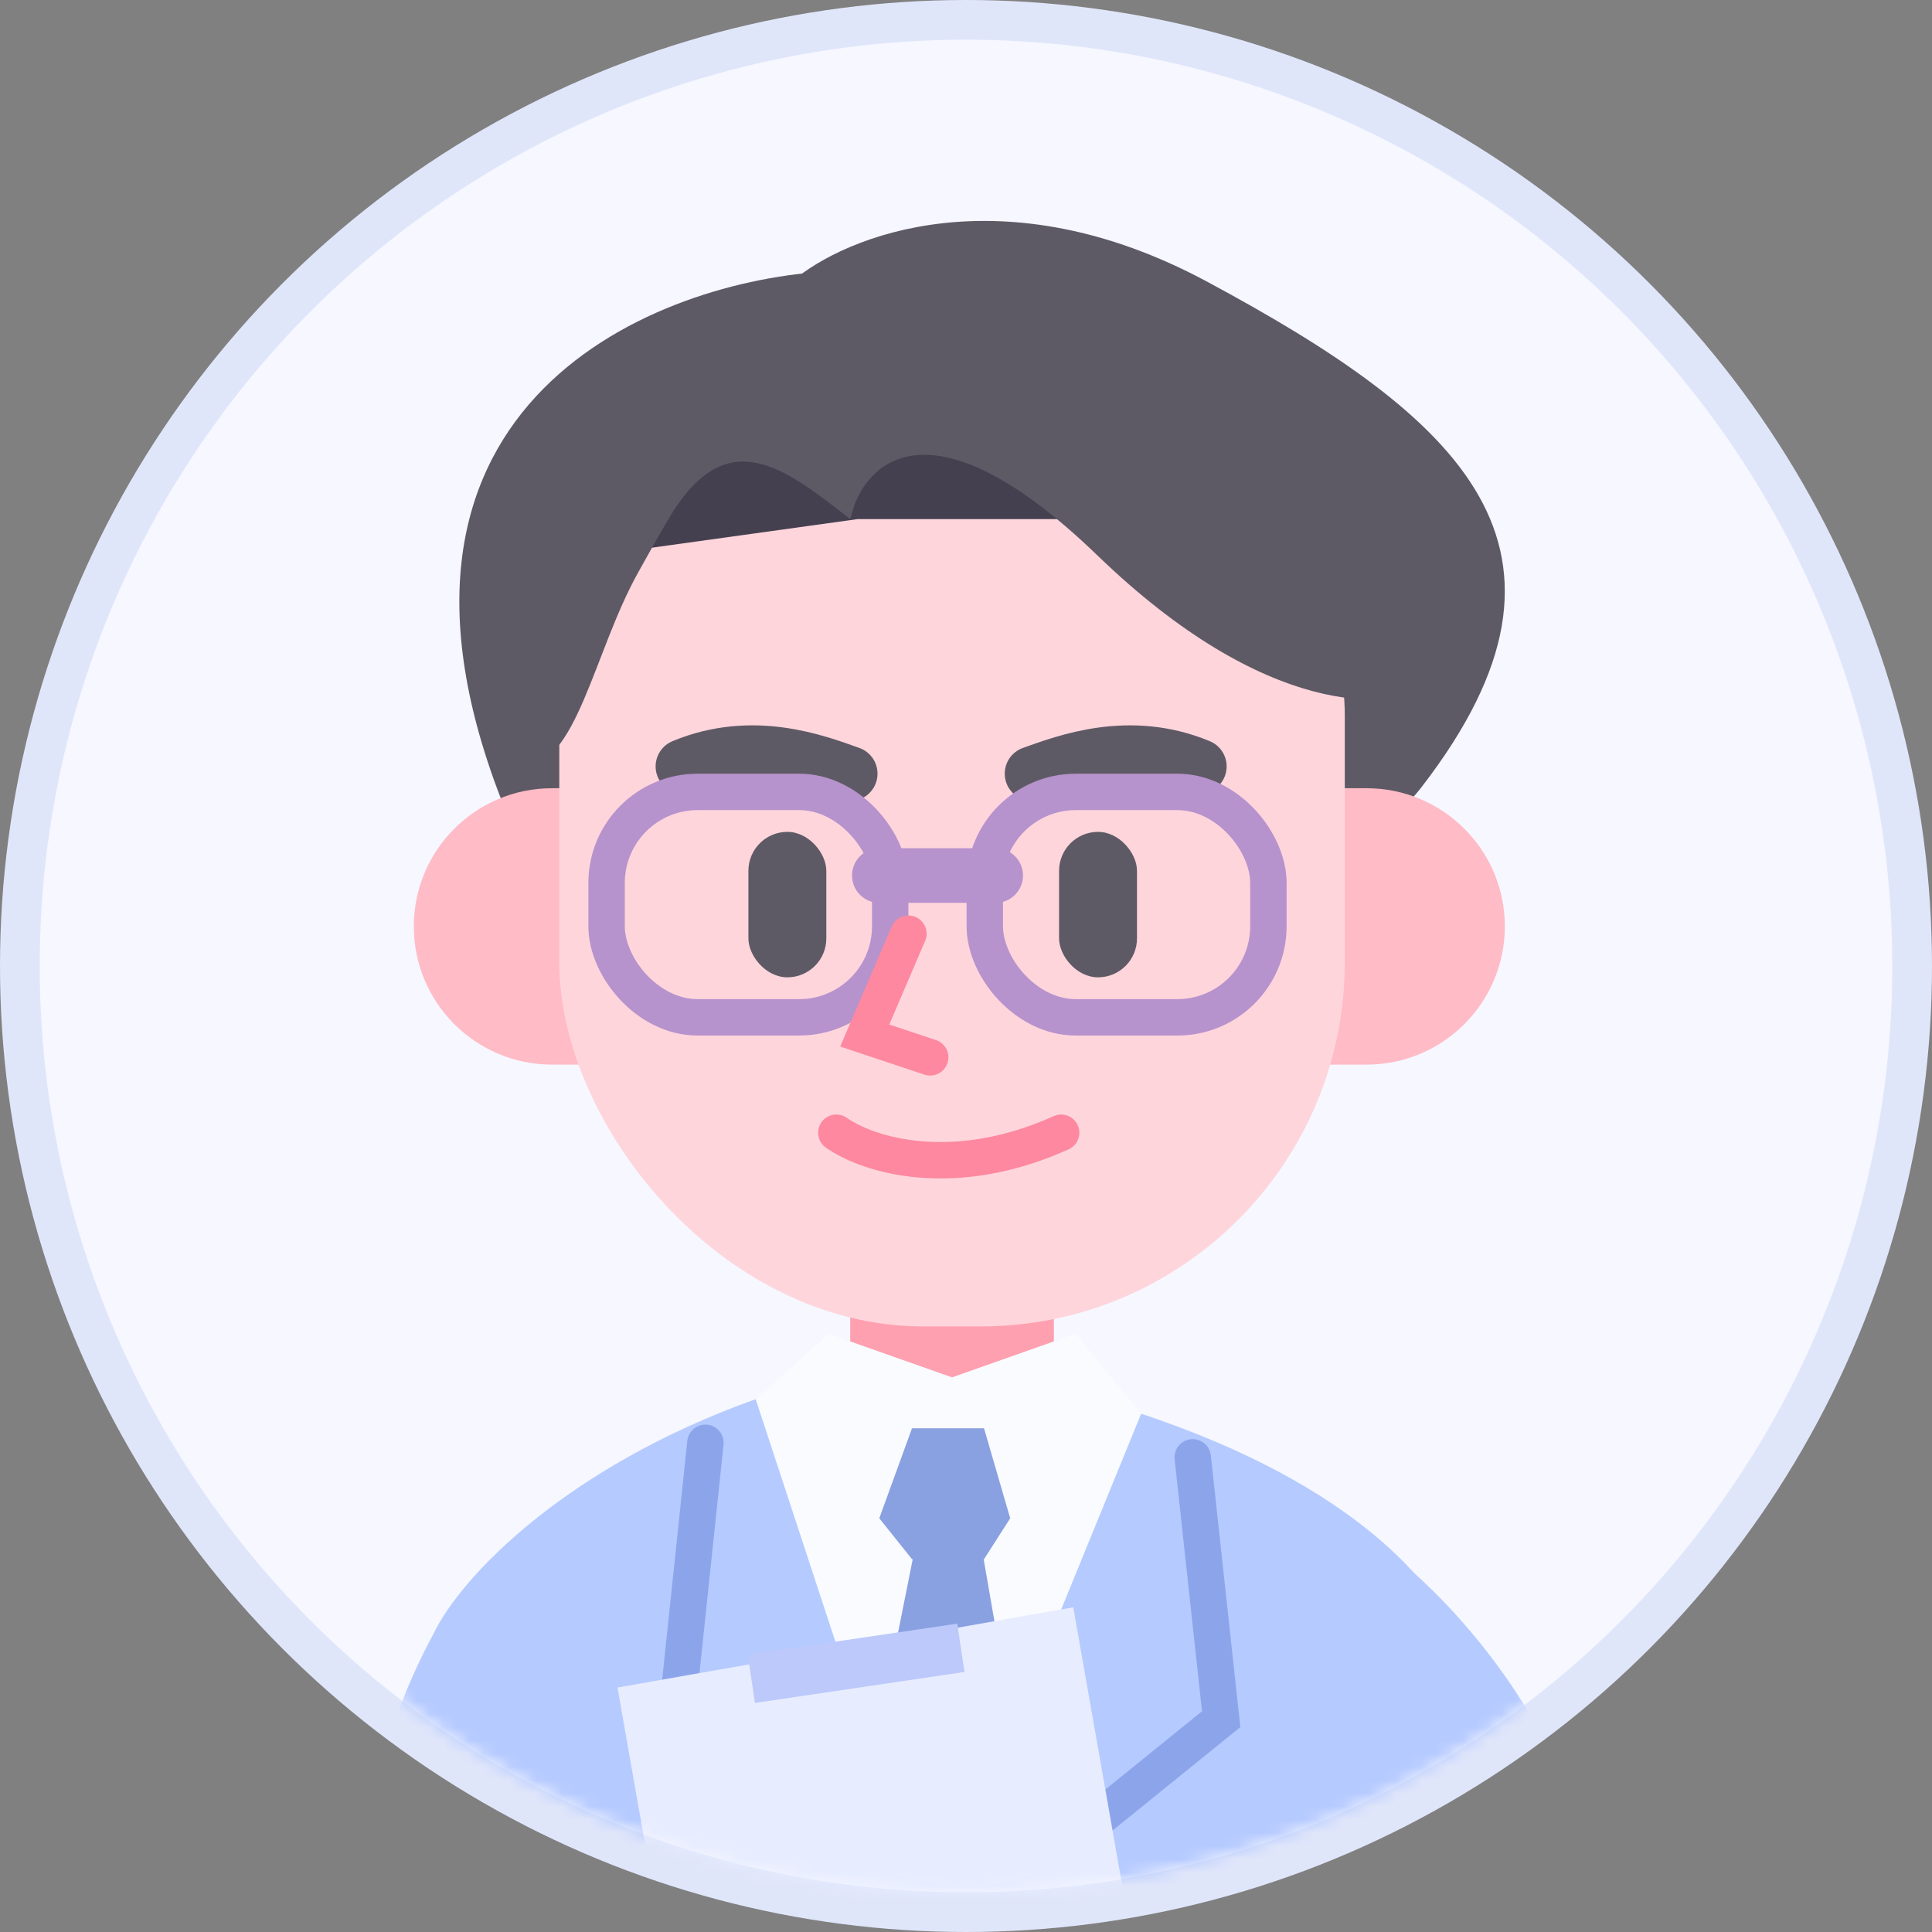 <svg width="146" height="146" viewBox="0 0 146 146" fill="none" xmlns="http://www.w3.org/2000/svg">
<rect x="0" y="0" width="146" height="146" fill="#808080" stroke="none"/>
<circle cx="73" cy="73" r="73" fill="#E0E6FA"/>
<circle cx="73" cy="73" r="70" fill="#F6F7FF"/>
<mask id="mask0_58_840" style="mask-type:alpha" maskUnits="userSpaceOnUse" x="3" y="3" width="140" height="140">
<circle cx="73" cy="73" r="70" fill="#E5F1FF"/>
</mask>
<g mask="url(#mask0_58_840)">
<path d="M62.052 20.543L66.449 23.291L70.297 44.177C64.984 62.864 51.17 92.544 38.419 61.765C25.667 30.986 48.861 21.459 62.052 20.543Z" fill="#5E5A65"/>
<path d="M91.192 21.271C75.763 12.985 63.871 17.818 59.853 21.271L67.688 37.08C76.326 50.527 96.375 73.822 107.464 59.431C121.325 41.441 110.477 31.628 91.192 21.271Z" fill="#5E5A65"/>
<path d="M79.64 93.643H64.25V105.987L44.464 115.078L47.212 130.468H98.877V115.078L79.64 105.735V93.643Z" fill="#FEA0B0"/>
<path d="M96.13 59.566H103.275C109.042 59.566 113.718 64.242 113.718 70.009C113.718 75.776 109.042 80.452 103.275 80.452H96.13V59.566Z" fill="#FFBBC6"/>
<path d="M48.861 59.566H41.715C35.948 59.566 31.273 64.242 31.273 70.009C31.273 75.776 35.948 80.452 41.715 80.452H48.861V59.566Z" fill="#FFBBC6"/>
<rect x="42.266" y="26.589" width="59.359" height="73.65" rx="27.516" fill="#FFD5DC"/>
<rect x="80.033" y="62.864" width="5.889" height="10.992" rx="2.944" fill="#5E5A65"/>
<rect x="56.556" y="62.864" width="5.889" height="10.992" rx="2.944" fill="#5E5A65"/>
<path d="M77.991 58.466C80.556 57.55 85.356 55.719 90.633 57.917" stroke="#5E5A65" stroke-width="4.127" stroke-linecap="round"/>
<path d="M64.249 58.466C61.684 57.55 56.885 55.719 51.608 57.917" stroke="#5E5A65" stroke-width="4.127" stroke-linecap="round"/>
<path d="M63.202 85.6C65.699 87.349 72.124 89.24 80.19 85.6" stroke="#FD889F" stroke-width="2.752" stroke-linecap="round"/>
<path d="M66.45 66.162H75.244" stroke="#B693CC" stroke-width="4.127" stroke-linecap="round"/>
<rect x="74.42" y="59.844" width="21.432" height="17.035" rx="6.879" stroke="#B693CC" stroke-width="2.752"/>
<rect x="45.84" y="59.844" width="21.432" height="17.035" rx="6.879" stroke="#B693CC" stroke-width="2.752"/>
<path d="M68.647 70.559L65.349 78.254L70.295 79.903" stroke="#FD889F" stroke-width="2.752" stroke-linecap="round"/>
<path d="M71.944 104.086L81.288 100.788L86.234 106.834L93.38 111.231L81.838 146.956L62.051 146.407L48.86 111.231L56.555 106.284L62.601 100.788L71.944 104.086Z" fill="#F9FBFF"/>
<path fill-rule="evenodd" clip-rule="evenodd" d="M68.92 107.933H74.361L76.34 114.735L74.361 117.826H74.333L76.34 129.368L75.79 137.613L66.447 140.361V130.468L68.975 117.826H68.92L66.447 114.735L68.92 107.933Z" fill="#89A0E1"/>
<path d="M70.297 145.857L57.106 105.735C42.795 110.845 34.821 119.125 32.742 123.501C24.885 137.954 24.678 159.048 27.426 178.834H51.06H48.312H79.64H79.378H108.221L110.969 125.521C109.686 121.49 104.373 112.88 86.236 106.834L70.297 145.857Z" fill="#B5CAFF"/>
<path d="M90.133 110.131L92.283 129.918L79.958 139.891" stroke="#8CA5EA" stroke-width="2.752" stroke-linecap="round"/>
<path d="M53.308 109.032L51.109 129.918L60.73 140.41" stroke="#8CA5EA" stroke-width="2.752" stroke-linecap="round"/>
<path d="M81.107 121.464L46.662 127.525L53.276 165.111L87.721 159.05L81.107 121.464Z" fill="#E7ECFF"/>
<rect x="56.51" y="125.037" width="16.004" height="3.693" transform="rotate(-8.412 56.51 125.037)" fill="#BCC9FA"/>
<path d="M109.318 122.223L101.622 131.012L93.009 133.209C93.966 137.237 93.698 147.161 89.564 150.237C85.429 153.313 70.041 153.35 63.15 153.533V173.307C67.731 173.305 79.542 173.853 78.654 173.856C125.258 177.735 129.655 150.237 109.318 122.223Z" fill="#B5CAFF"/>
<path d="M85.687 39.23H64.801L45.015 41.978L49.961 30.986L71.946 27.688L85.687 39.23Z" fill="#45404F"/>
<path d="M63.527 38.667C58.873 35.054 54.691 32.122 50.51 39.23C49.71 40.589 48.947 41.963 48.204 43.301C44.859 49.321 43.564 57.917 39.517 57.917L45.013 29.887L59.853 21.642H63.929L82.937 19.993L98.327 29.887L104.922 49.313H106.003L108.22 51.871C105.105 53.704 95.689 54.29 82.937 41.978C71.288 30.731 66.091 34.224 64.582 38.124L64.25 39.23C64.159 39.16 64.069 39.089 63.978 39.019C63.962 39.006 63.946 38.993 63.929 38.981C63.795 38.876 63.66 38.772 63.527 38.667Z" fill="#5E5A65"/>
<path d="M104.973 117.277L97.828 123.872L99.476 132.117C99.66 137.43 103.544 150.914 117.614 162.346C127.727 142.12 113.4 123.872 104.973 117.277Z" fill="#B5CAFF"/>
</g>
</svg>

